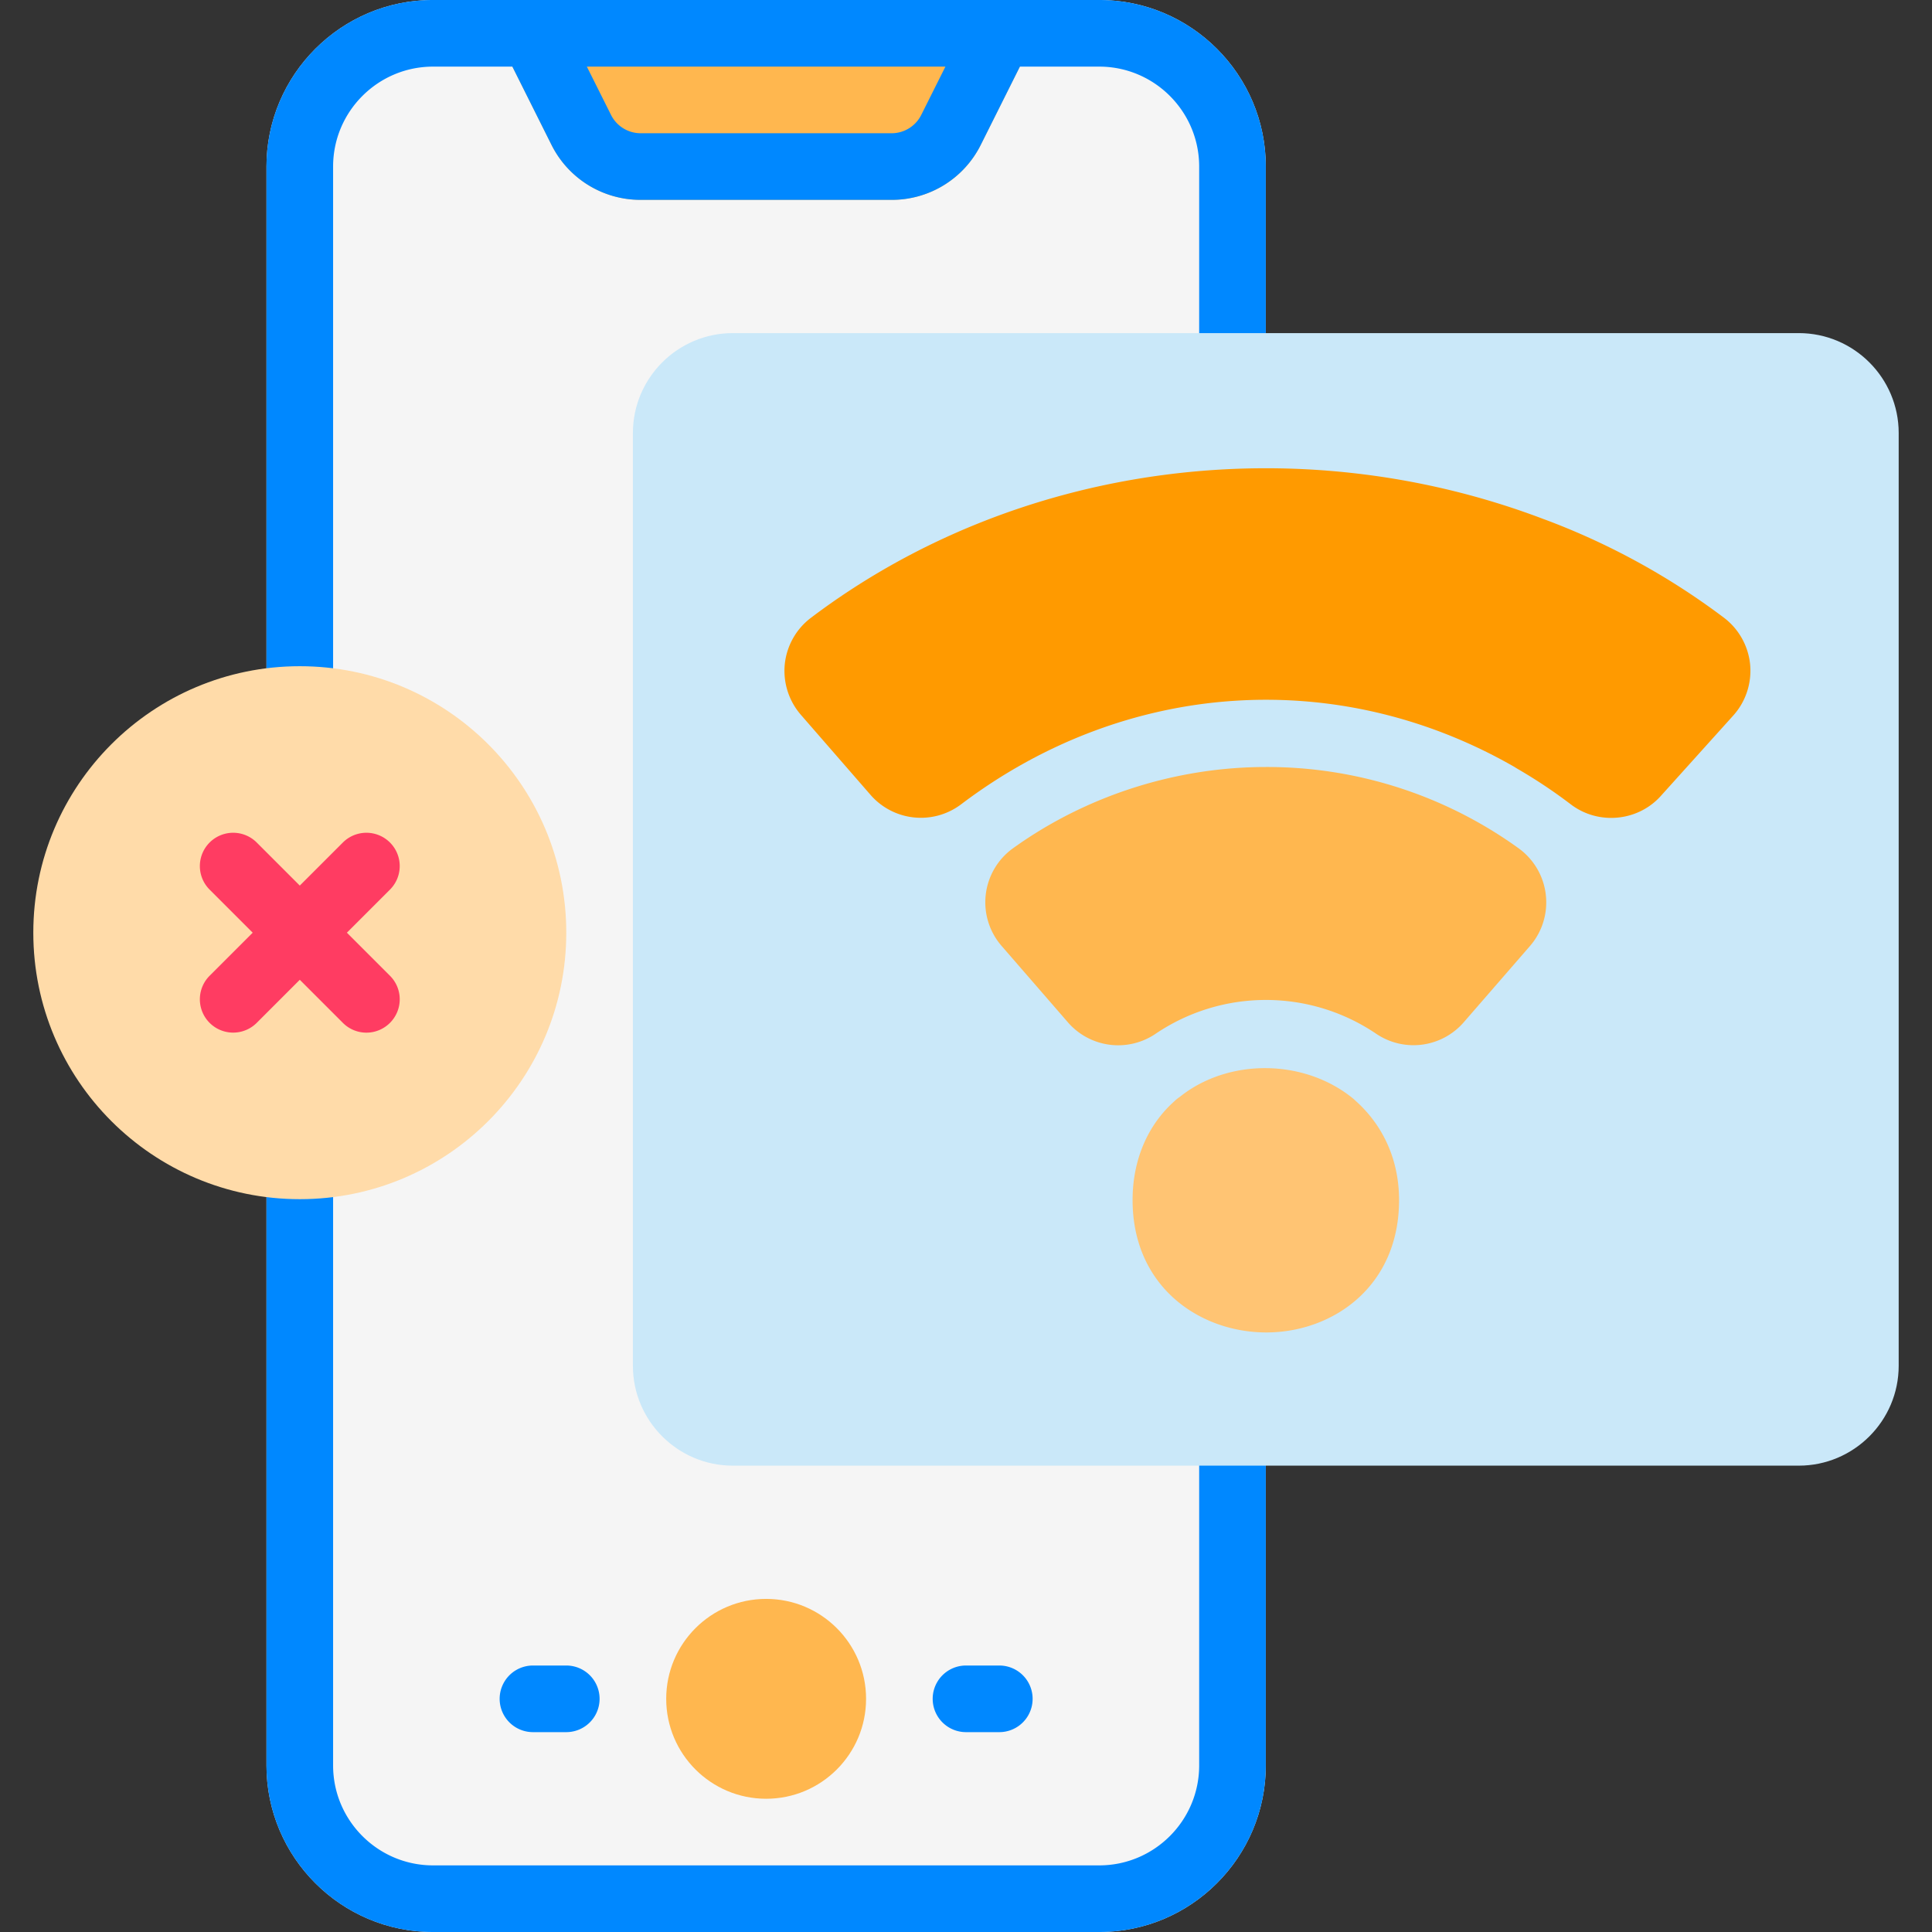 <svg xmlns="http://www.w3.org/2000/svg" version="1.1" xmlns:xlink="http://www.w3.org/1999/xlink" width="512" height="512" x="0" y="0" viewBox="0 0 58 58" style="enable-background:new 0 0 512 512" xml:space="preserve" class=""><rect x="0" y="0" width="58" height="58" fill="#333333" stroke="none"/><g><path fill="#f5f5f5" d="M33 0H13c-2.757 0-5 2.243-5 5v48c0 2.757 2.243 5 5 5h20c2.757 0 5-2.243 5-5V5c0-2.757-2.243-5-5-5z" opacity="1" data-original="#f5f5f5"></path><circle cx="23" cy="51" r="3" fill="#ffb74f" opacity="1" data-original="#ffb74f"></circle><path fill="#ffb74f" d="M30.851.474A1.003 1.003 0 0 0 30 0H16a.998.998 0 0 0-.895 1.447l1.447 2.895A2.986 2.986 0 0 0 19.236 6h7.527a2.984 2.984 0 0 0 2.684-1.658l1.447-2.895a.998.998 0 0 0-.043-.973z" opacity="1" data-original="#ffb74f"></path><g fill="#08f"><path d="M30 52h-1a1 1 0 1 1 0-2h1a1 1 0 1 1 0 2zM17 52h-1a1 1 0 1 1 0-2h1a1 1 0 1 1 0 2z" fill="#0088ff" opacity="1" data-original="#0088ff"></path><path d="M33 0H13c-2.757 0-5 2.243-5 5v48c0 2.757 2.243 5 5 5h20c2.757 0 5-2.243 5-5V5c0-2.757-2.243-5-5-5zm-4.618 2-.724 1.447a.995.995 0 0 1-.894.553h-7.527a.996.996 0 0 1-.895-.553L17.618 2zM36 53c0 1.654-1.346 3-3 3H13c-1.654 0-3-1.346-3-3V5c0-1.654 1.346-3 3-3h2.382l1.171 2.342A2.983 2.983 0 0 0 19.236 6h7.527a2.984 2.984 0 0 0 2.684-1.658L30.618 2H33c1.654 0 3 1.346 3 3z" fill="#0088ff" opacity="1" data-original="#0088ff"></path></g><path fill="#cae8f9" d="M54 10H22c-1.654 0-3 1.346-3 3v28c0 1.654 1.346 3 3 3h32c1.654 0 3-1.346 3-3V13c0-1.654-1.346-3-3-3z" opacity="1" data-original="#cae8f9"></path><circle cx="9" cy="28" r="8" fill="#ffdba9" opacity="1" data-original="#ffdba9"></circle><path fill="#ff3c62" d="m10.414 28 1.293-1.293a.999.999 0 1 0-1.414-1.414L9 26.586l-1.293-1.293a.999.999 0 1 0-1.414 1.414L7.586 28l-1.293 1.293a.999.999 0 1 0 1.414 1.414L9 29.414l1.293 1.293a.997.997 0 0 0 1.414 0 .999.999 0 0 0 0-1.414z" opacity="1" data-original="#ff3c62"></path><path fill="#ffb74f" d="M46.406 26.859a2 2 0 0 0-.818-1.394 12.9 12.9 0 0 0-7.587-2.439c-2.707 0-5.401.866-7.589 2.439a1.998 1.998 0 0 0-.341 2.935l1.989 2.292a1.999 1.999 0 0 0 2.626.347 5.906 5.906 0 0 1 6.629-.004 1.998 1.998 0 0 0 2.629-.347l1.986-2.287c.368-.422.541-.984.476-1.542z" opacity="1" data-original="#ffb74f"></path><path fill="#ffc473" d="M40.687 33.039a1 1 0 0 0-.077-.069c-1.47-1.191-3.739-1.206-5.194-.039a1.1 1.1 0 0 0-.16.129c-.81.721-1.255 1.773-1.255 2.967 0 2.608 2.02 3.974 4.015 3.974 1.98 0 3.985-1.365 3.985-3.974 0-1.173-.453-2.223-1.314-2.988z" opacity="1" data-original="#ffc473"></path><path fill="#ff9a00" d="M51.755 18.545a21.341 21.341 0 0 0-5.344-2.936l-.081-.029a.986.986 0 0 0-.046-.018c-7.402-2.79-15.811-1.646-21.938 2.984a2.007 2.007 0 0 0-.786 1.391 2.015 2.015 0 0 0 .481 1.52l2.095 2.408a2.004 2.004 0 0 0 2.716.282c4.931-3.731 11.285-4.17 16.587-1.138l.098.06c.568.329 1.114.692 1.623 1.081.358.271.784.404 1.208.404.552 0 1.1-.224 1.49-.658l2.178-2.418c.373-.415.557-.972.504-1.532a2.011 2.011 0 0 0-.785-1.401z" opacity="1" data-original="#ff9a00"></path></g></svg>